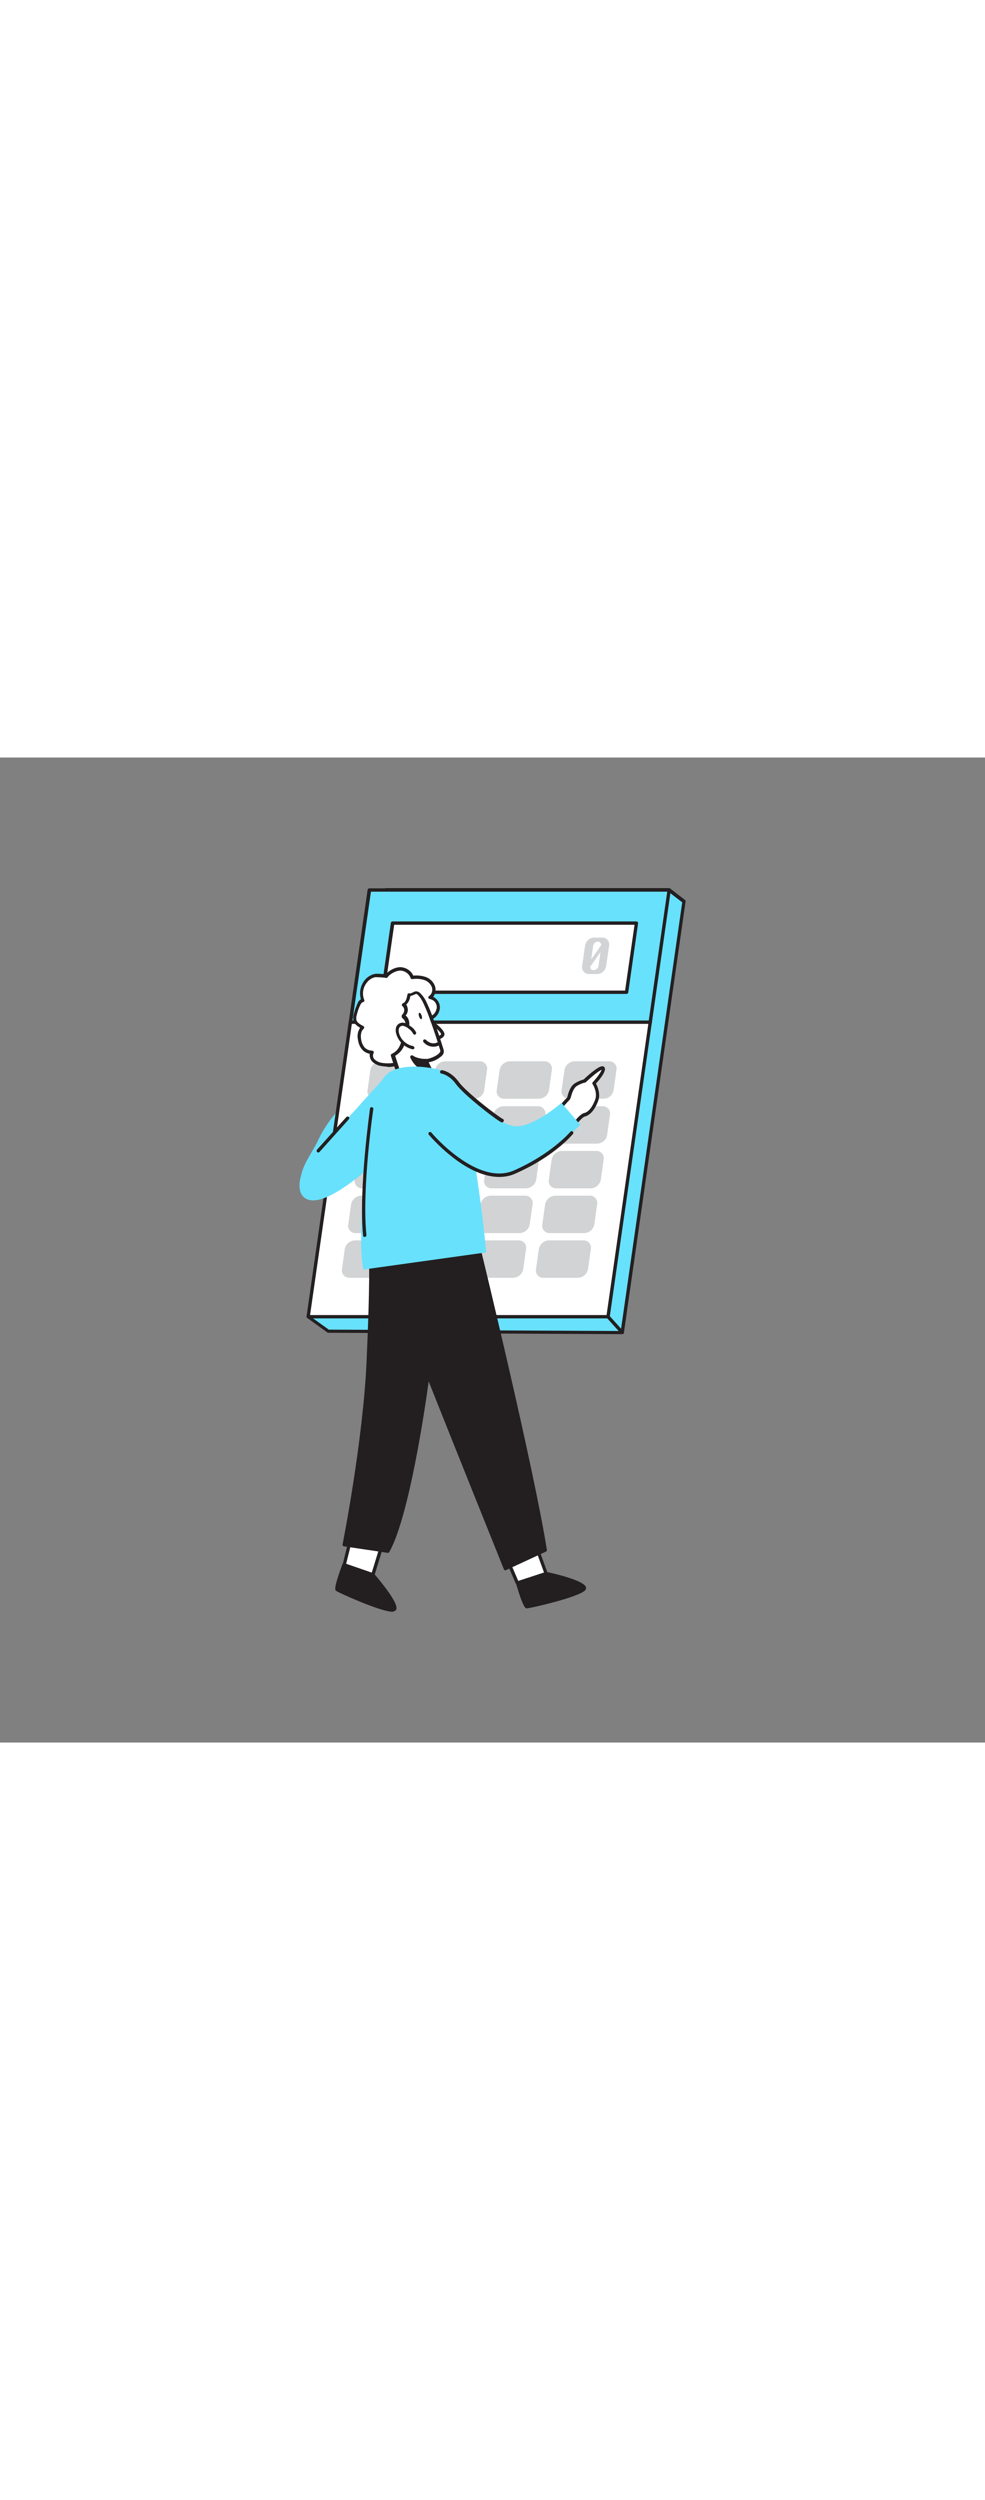 <svg version="1.1" id="Layer_1" xmlns="http://www.w3.org/2000/svg" xmlns:xlink="http://www.w3.org/1999/xlink" x="0px" y="0px" viewBox="0 0 500 500" style="width: 197px;" xml:space="preserve" data-imageid="calculator-94" imageName="Calculator" class="illustrations_image">
<rect x="0" y="0" width="500" height="500" fill="#808080" stroke="none"/>
<style type="text/css">
	.st0_calculator-94{fill:#68E1FD;}
	.st1_calculator-94{fill:#231F20;}
	.st2_calculator-94{fill:#FFFFFF;}
	.st3_calculator-94{fill:#D1D3D4;}
</style>
<path id="Left_Arm_calculator-94" class="st0_calculator-94 targetColor" d="M166.5,185.6c2-2.9,4.3-5.7,6.9-8.2c0.3-0.3,0.6-0.5,1-0.6c1.1-0.2,1.8,1.2,1.9,2.4&#10;&#9;c1,7.3,0.1,14.7-2.7,21.6c-2.5,6.1-4.4,12.8-10.4,16.5c-0.9,0.6-1.9,0.9-3,0.8c-1.2-0.4-2.1-1.4-2.2-2.6c-0.8-4.1-6-0.1-5-4.1&#10;&#9;c1.5-5.9,5.5-11.1,8.2-16.5C162.7,191.5,164.5,188.5,166.5,185.6L166.5,185.6z" style="fill: rgb(104, 225, 253);"/>
<g id="Calculator_calculator-94">
	<polygon class="st0_calculator-94 targetColor" points="195.9,67.2 186.2,134.4 156.5,283.9 166.6,291.2 315.8,291.9 338.4,134.4 347.2,73 339.7,67.2 &#9;" style="fill: rgb(104, 225, 253);"/>
	<path class="st1_calculator-94" d="M315.8,292.7L315.8,292.7l-149.2-0.7c-0.2,0-0.3-0.1-0.5-0.2l-10.1-7.3c-0.3-0.2-0.4-0.5-0.3-0.9l29.8-149.5&#10;&#9;&#9;l9.6-67.1c0.1-0.4,0.4-0.7,0.8-0.7h143.8c0.2,0,0.4,0.1,0.5,0.2l7.5,5.8c0.2,0.2,0.4,0.5,0.3,0.8L316.7,292&#10;&#9;&#9;C316.6,292.4,316.2,292.7,315.8,292.7L315.8,292.7z M166.9,290.4l148.2,0.7l31.2-217.6l-6.9-5.3H196.6l-9.5,66.4l-29.7,149&#10;&#9;&#9;L166.9,290.4L166.9,290.4z"/>
	<polygon class="st0_calculator-94 targetColor" points="330.1,134.4 177.9,134.4 187.5,67.2 339.7,67.2 &#9;" style="fill: rgb(104, 225, 253);"/>
	<path class="st1_calculator-94" d="M330.1,135.3H177.9c-0.5,0-0.9-0.4-0.9-0.8c0-0.1,0-0.1,0-0.2l9.6-67.2c0.1-0.4,0.4-0.7,0.8-0.7h152.2&#10;&#9;&#9;c0.5,0,0.9,0.4,0.9,0.8c0,0.1,0,0.1,0,0.2l-9.6,67.2C330.8,135,330.5,135.3,330.1,135.3z M178.9,133.6h150.4l9.4-65.5H188.3&#10;&#9;&#9;L178.9,133.6z"/>
	<polygon class="st2_calculator-94" points="330.1,134.4 177.9,134.4 156.5,283.9 308.6,283.9 &#9;"/>
	<path class="st1_calculator-94" d="M308.6,284.7H156.5c-0.5,0-0.9-0.4-0.9-0.8c0-0.1,0-0.1,0-0.2l21.4-149.5c0.1-0.4,0.4-0.7,0.8-0.7h152.2&#10;&#9;&#9;c0.5,0,0.9,0.4,0.9,0.8c0,0.1,0,0.1,0,0.2L309.5,284C309.4,284.4,309.1,284.7,308.6,284.7L308.6,284.7z M157.4,283h150.5&#10;&#9;&#9;l21.2-147.8H178.6L157.4,283z"/>
	<polygon class="st2_calculator-94" points="318,119.2 194.3,119.2 199.4,84 323,84 &#9;"/>
	<path class="st1_calculator-94" d="M318,120H194.3c-0.5,0-0.9-0.4-0.9-0.8c0-0.1,0-0.1,0-0.2l5-35.1c0.1-0.4,0.4-0.7,0.8-0.7H323&#10;&#9;&#9;c0.5,0,0.9,0.4,0.9,0.8c0,0.1,0,0.1,0,0.2l-5,35.1C318.8,119.7,318.4,120,318,120z M195.3,118.3h122l4.8-33.4h-122L195.3,118.3z"/>
	<path class="st3_calculator-94" d="M207.9,173.2h-17.5c-2.1,0.1-3.9-1.6-3.9-3.7c0-0.3,0-0.5,0.1-0.8l1.4-10c0.4-2.5,2.6-4.4,5.1-4.5h17.5&#10;&#9;&#9;c2.1-0.1,3.9,1.6,3.9,3.7c0,0.3,0,0.5-0.1,0.8l-1.4,10C212.6,171.3,210.5,173.2,207.9,173.2L207.9,173.2z"/>
	<path class="st3_calculator-94" d="M240.7,173.2h-17.5c-2.1,0.1-3.9-1.6-3.9-3.7c0-0.3,0-0.5,0.1-0.8l1.4-10c0.4-2.5,2.6-4.4,5.1-4.5h17.5&#10;&#9;&#9;c2.1-0.1,3.9,1.6,3.9,3.7c0,0.3,0,0.5-0.1,0.8l-1.4,10C245.5,171.3,243.3,173.2,240.7,173.2z"/>
	<path class="st3_calculator-94" d="M273.5,173.2h-17.5c-2.1,0.1-3.9-1.6-3.9-3.7c0-0.3,0-0.5,0.1-0.8l1.4-10c0.4-2.5,2.6-4.4,5.2-4.5h17.5&#10;&#9;&#9;c2.1-0.1,3.9,1.6,3.9,3.7c0,0.3,0,0.5-0.1,0.8l-1.4,10C278.3,171.3,276.1,173.2,273.5,173.2z"/>
	<path class="st3_calculator-94" d="M306.4,173.2h-17.5c-2.1,0.1-3.9-1.6-3.9-3.7c0-0.3,0-0.5,0.1-0.8l1.4-10c0.4-2.5,2.6-4.4,5.1-4.5h17.5&#10;&#9;&#9;c2.1-0.1,3.9,1.6,3.9,3.7c0,0.3,0,0.5-0.1,0.8l-1.4,10C311.1,171.3,309,173.2,306.4,173.2z"/>
	<path class="st3_calculator-94" d="M204.6,196h-17.5c-2.1,0.1-3.9-1.6-3.9-3.7c0-0.3,0-0.5,0.1-0.8l1.4-10c0.4-2.5,2.6-4.4,5.1-4.5h17.5&#10;&#9;&#9;c2.1-0.1,3.9,1.6,3.9,3.7c0,0.3,0,0.5-0.1,0.8l-1.4,10C209.4,194,207.2,195.9,204.6,196L204.6,196z"/>
	<path class="st3_calculator-94" d="M237.5,196H220c-2.1,0.1-3.9-1.6-3.9-3.7c0-0.3,0-0.5,0.1-0.8l1.4-10c0.4-2.5,2.6-4.4,5.1-4.5h17.5&#10;&#9;&#9;c2.1-0.1,3.9,1.6,3.9,3.7c0,0.3,0,0.5-0.1,0.8l-1.4,10C242.2,194,240,195.9,237.5,196L237.5,196z"/>
	<path class="st3_calculator-94" d="M270.3,196h-17.5c-2.1,0.1-3.9-1.6-3.9-3.7c0-0.3,0-0.5,0.1-0.8l1.4-10c0.4-2.5,2.6-4.4,5.1-4.5H273&#10;&#9;&#9;c2.1-0.1,3.9,1.6,3.9,3.7c0,0.3,0,0.5-0.1,0.8l-1.4,10C275,194,272.9,195.9,270.3,196z"/>
	<path class="st3_calculator-94" d="M303.1,196h-17.5c-2.1,0.1-3.9-1.6-3.9-3.7c0-0.3,0-0.5,0.1-0.8l1.4-10c0.4-2.5,2.6-4.4,5.1-4.5h17.5&#10;&#9;&#9;c2.1-0.1,3.9,1.6,3.9,3.7c0,0.3,0,0.5-0.1,0.8l-1.4,10C307.9,194,305.7,195.9,303.1,196z"/>
	<path class="st3_calculator-94" d="M201.4,218.7h-17.5c-2.1,0.1-3.9-1.6-3.9-3.7c0-0.3,0-0.5,0.1-0.8l1.4-10c0.4-2.5,2.6-4.4,5.1-4.5h17.5&#10;&#9;&#9;c2.1-0.1,3.9,1.6,3.9,3.7c0,0.3,0,0.5-0.1,0.8l-1.4,10C206.1,216.7,204,218.6,201.4,218.7L201.4,218.7z"/>
	<path class="st3_calculator-94" d="M234.2,218.7h-17.5c-2.1,0.1-3.9-1.6-3.9-3.7c0-0.3,0-0.5,0.1-0.8l1.4-10c0.4-2.5,2.6-4.4,5.1-4.5h17.5&#10;&#9;&#9;c2.1-0.1,3.9,1.6,3.9,3.7c0,0.3,0,0.5-0.1,0.8l-1.4,10C239,216.7,236.8,218.6,234.2,218.7L234.2,218.7z"/>
	<path class="st3_calculator-94" d="M267,218.7h-17.4c-2.1,0.1-3.9-1.6-3.9-3.7c0-0.3,0-0.5,0.1-0.8l1.4-10c0.4-2.5,2.6-4.4,5.1-4.5h17.5&#10;&#9;&#9;c2.1-0.1,3.9,1.6,3.9,3.7c0,0.3,0,0.5-0.1,0.8l-1.4,10C271.8,216.7,269.6,218.6,267,218.7z"/>
	<path class="st3_calculator-94" d="M299.9,218.7h-17.5c-2.1,0.1-3.9-1.6-3.9-3.7c0-0.3,0-0.5,0.1-0.8l1.4-10c0.4-2.5,2.6-4.4,5.1-4.5h17.5&#10;&#9;&#9;c2.1-0.1,3.9,1.6,3.9,3.7c0,0.3,0,0.5-0.1,0.8l-1.4,10C304.6,216.7,302.4,218.6,299.9,218.7z"/>
	<path class="st3_calculator-94" d="M198.1,241.4h-17.5c-2.1,0.1-3.9-1.6-3.9-3.7c0-0.3,0-0.5,0.1-0.8l1.4-10c0.4-2.5,2.6-4.4,5.1-4.5h17.5&#10;&#9;&#9;c2.1-0.1,3.9,1.6,3.9,3.7c0,0.3,0,0.5-0.1,0.8l-1.4,10C202.9,239.4,200.7,241.3,198.1,241.4z"/>
	<path class="st3_calculator-94" d="M231,241.4h-17.5c-2.1,0.1-3.9-1.6-3.9-3.7c0-0.3,0-0.5,0.1-0.8l1.4-10c0.4-2.5,2.6-4.4,5.1-4.5h17.5&#10;&#9;&#9;c2.1-0.1,3.9,1.6,3.9,3.7c0,0.3,0,0.5-0.1,0.8l-1.4,10C235.7,239.4,233.6,241.3,231,241.4z"/>
	<path class="st3_calculator-94" d="M263.8,241.4h-17.5c-2.1,0.1-3.9-1.6-3.9-3.7c0-0.3,0-0.5,0.1-0.8l1.4-10c0.4-2.5,2.6-4.4,5.1-4.5h17.5&#10;&#9;&#9;c2.1-0.1,3.9,1.6,3.9,3.7c0,0.3,0,0.5-0.1,0.8l-1.4,10C268.5,239.4,266.4,241.3,263.8,241.4z"/>
	<path class="st3_calculator-94" d="M296.6,241.4h-17.5c-2.1,0.1-3.9-1.6-3.9-3.7c0-0.3,0-0.5,0.1-0.8l1.4-10c0.4-2.5,2.6-4.4,5.1-4.5h17.5&#10;&#9;&#9;c2.1-0.1,3.9,1.6,3.9,3.7c0,0.3,0,0.5-0.1,0.8l-1.4,10C301.3,239.4,299.2,241.3,296.6,241.4z"/>
	<path class="st3_calculator-94" d="M230.4,245.1h-50.3c-2.6,0.1-4.7,2-5.1,4.5l-1.4,10c-0.4,2.1,1,4.1,3.1,4.4c0.3,0,0.5,0.1,0.8,0.1h50.3&#10;&#9;&#9;c2.6-0.1,4.7-2,5.1-4.5l1.4-10c0.4-2.1-1-4.1-3.1-4.4C231,245.1,230.7,245.1,230.4,245.1z"/>
	<path class="st3_calculator-94" d="M260.5,264.1h-17.5c-2.1,0.1-3.9-1.6-3.9-3.7c0-0.3,0-0.5,0.1-0.8l1.4-10c0.4-2.5,2.6-4.4,5.1-4.5h17.5&#10;&#9;&#9;c2.1-0.1,3.9,1.6,3.9,3.7c0,0.3,0,0.5-0.1,0.8l-1.4,10C265.3,262.1,263.1,264,260.5,264.1z"/>
	<path class="st3_calculator-94" d="M293.4,264.1h-17.5c-2.1,0.1-3.9-1.6-3.9-3.7c0-0.3,0-0.5,0.1-0.8l1.4-10c0.4-2.5,2.6-4.4,5.1-4.5h17.5&#10;&#9;&#9;c2.1-0.1,3.9,1.6,3.9,3.7c0,0.3,0,0.5-0.1,0.8l-1.4,10C298.1,262.1,295.9,264,293.4,264.1z"/>
	<path class="st3_calculator-94" d="M301.6,91.4h4.1c1.1,0,2.1,0.4,2.7,1.2c0.7,0.8,1,1.9,0.8,2.9l-1.5,10.3c-0.2,1.1-0.7,2.2-1.6,2.9&#10;&#9;&#9;c-0.8,0.8-1.9,1.2-3.1,1.2H299c-1.1,0-2.1-0.4-2.7-1.2c-0.7-0.8-1-1.9-0.8-2.9l1.5-10.3c0.2-1.1,0.7-2.2,1.6-2.9&#10;&#9;&#9;C299.4,91.8,300.5,91.4,301.6,91.4z M305.2,95.2c0-0.9-0.7-1.7-1.6-1.7c-0.1,0-0.1,0-0.2,0c-0.6,0-1.1,0.2-1.5,0.6&#10;&#9;&#9;c-0.4,0.4-0.7,0.9-0.8,1.4l-1,7L305.2,95.2z M299.6,106.2c0,0.5,0.2,0.9,0.5,1.3c0.4,0.3,0.8,0.5,1.3,0.4c1.2,0,2.2-0.9,2.4-2.1&#10;&#9;&#9;l1-7L299.6,106.2L299.6,106.2z"/>
	<path class="st1_calculator-94" d="M315.8,292.7c-0.2,0-0.5-0.1-0.6-0.3l-7.2-8c-0.3-0.3-0.3-0.9,0.1-1.2s0.9-0.3,1.2,0.1l7.2,8&#10;&#9;&#9;c0.3,0.3,0.3,0.9-0.1,1.2C316.2,292.7,316,292.7,315.8,292.7z"/>
</g>
<g id="Character-2_calculator-94">
	<path class="st0_calculator-94 targetColor" d="M194.6,163.1c0,0-25.6,28.3-38.1,42.3c-5.2,5.9-7.6,19.4,2.6,19.4s29.3-16.8,35.5-23.3&#10;&#9;&#9;S194.6,163.1,194.6,163.1z" style="fill: rgb(104, 225, 253);"/>
	<polygon class="st2_calculator-94" points="253,396.5 262.6,419 277.3,414.2 269.1,391.8 &#9;"/>
	<path class="st1_calculator-94" d="M262.6,419.8c-0.3,0-0.6-0.2-0.8-0.5l-9.6-22.4c-0.1-0.2-0.1-0.5,0-0.7c0.1-0.2,0.3-0.4,0.5-0.5l16.1-4.7&#10;&#9;&#9;c0.4-0.1,0.9,0.1,1,0.5l8.2,22.5c0.1,0.2,0.1,0.4,0,0.7c-0.1,0.2-0.3,0.4-0.5,0.4l-14.6,4.7C262.8,419.8,262.7,419.8,262.6,419.8&#10;&#9;&#9;L262.6,419.8z M254.1,397.1l9,20.9l13.1-4.2l-7.6-20.8L254.1,397.1z"/>
	<path class="st1_calculator-94" d="M262.6,419c0,0,3.5,12,4.8,12.1s30.5-6.6,29.3-9.7s-19.4-7.1-19.4-7.1L262.6,419L262.6,419z"/>
	<path class="st1_calculator-94" d="M267.4,431.9L267.4,431.9c-0.6,0-1.8-0.1-5.5-12.7c-0.1-0.4,0.1-0.9,0.5-1l14.6-4.8c0.1,0,0.3,0,0.4,0&#10;&#9;&#9;c4.4,0.9,18.7,4.3,20,7.6c0.2,0.5,0.1,1-0.2,1.5C294.6,426.1,268.9,431.9,267.4,431.9z M263.7,419.5c1.4,4.6,3.2,9.6,3.9,10.6&#10;&#9;&#9;c3.3-0.4,26.7-6.1,28.2-8.7c-1-1.7-10.2-4.6-18.5-6.4L263.7,419.5L263.7,419.5z"/>
	<polygon class="st2_calculator-94" points="180.5,386.2 174.7,409.9 189.2,414.9 196.2,392.1 &#9;"/>
	<path class="st1_calculator-94" d="M189.2,415.8c-0.1,0-0.2,0-0.3,0l-14.5-5c-0.4-0.1-0.6-0.6-0.5-1l5.8-23.7c0.1-0.2,0.2-0.4,0.4-0.5&#10;&#9;&#9;c0.2-0.1,0.5-0.1,0.7,0l15.7,6c0.4,0.2,0.6,0.6,0.5,1l-7,22.8c-0.1,0.2-0.2,0.4-0.4,0.5C189.4,415.8,189.3,415.8,189.2,415.8&#10;&#9;&#9;L189.2,415.8z M175.7,409.3l13,4.5l6.5-21.2l-14-5.3L175.7,409.3L175.7,409.3z"/>
	<path class="st1_calculator-94" d="M174.7,409.9c0,0-4.4,11.7-3.5,12.5s28.3,13.1,29.2,9.9s-11.2-17.3-11.2-17.3L174.7,409.9L174.7,409.9z"/>
	<path class="st1_calculator-94" d="M199.2,433.6c-6.1,0-27.6-9.8-28.6-10.6c-0.5-0.4-1.4-1.1,3.2-13.5c0.2-0.4,0.6-0.6,1.1-0.5l14.5,5&#10;&#9;&#9;c0.1,0,0.3,0.1,0.4,0.2c2.9,3.4,12.4,14.7,11.4,18.1c-0.2,0.5-0.6,0.9-1.1,1C199.8,433.5,199.5,433.6,199.2,433.6L199.2,433.6z&#10;&#9;&#9; M171.9,421.8c2.9,1.7,25,11.2,27.7,10.1c0.2-1.9-5.4-9.8-10.9-16.2l-13.5-4.7C173.5,415.5,171.9,420.5,171.9,421.8z M171.9,422&#10;&#9;&#9;L171.9,422z"/>
	<path class="st1_calculator-94" d="M243.6,251.3c0,0,26.6,109.4,33.2,151l-20.3,9.4c0,0-29.2-72.7-39.3-98.4c0,0-9,69.4-20.3,89.5l-22.1-3.3&#10;&#9;&#9;c0,0,10.4-52,12.2-93.4s1.2-51,1.2-51L243.6,251.3L243.6,251.3z"/>
	<path class="st1_calculator-94" d="M256.6,412.6c-0.3,0-0.7-0.2-0.8-0.5c-0.3-0.7-27.2-67.7-38.2-95.4c-1.9,14-10,68.9-20,86.6&#10;&#9;&#9;c-0.2,0.3-0.5,0.5-0.9,0.4l-22.1-3.3c-0.2,0-0.4-0.2-0.6-0.4c-0.1-0.2-0.2-0.4-0.1-0.6c0.1-0.5,10.4-52.5,12.2-93.2&#10;&#9;&#9;s1.2-50.8,1.2-50.9c0-0.5,0.3-0.9,0.8-0.9l55.4-3.9c0.4,0,0.8,0.2,0.9,0.6c0.3,1.1,26.7,109.9,33.2,151.1c0.1,0.4-0.1,0.7-0.5,0.9&#10;&#9;&#9;l-20.3,9.4C256.8,412.6,256.7,412.6,256.6,412.6L256.6,412.6z M217.2,312.5c0.3,0,0.7,0.2,0.8,0.5c9.4,24,35.8,89.5,39,97.6l19-8.8&#10;&#9;&#9;c-6.5-39.9-30.7-140.3-33-149.6l-53.9,3.8c0.1,3.1,0.2,15.6-1.3,50.2c-1.6,38-10.7,85.6-12.1,92.6l20.7,3.2&#10;&#9;&#9;c11-20.3,19.8-88,19.9-88.7c0.1-0.4,0.3-0.7,0.7-0.7L217.2,312.5L217.2,312.5z"/>
	<path class="st2_calculator-94" d="M281.8,180.7c0,0,6.2-7,6.8-7.6s1.1-5.7,4-7.3c1.3-0.8,2.7-1.4,4.2-1.7c0,0,8.2-7.9,9.3-6.5s-4.6,7.7-4.6,7.7&#10;&#9;&#9;s2.9,4.6,1.4,8.7s-3.8,6.8-6.3,7.3s-9.3,10.6-9.3,10.6L281.8,180.7L281.8,180.7z"/>
	<path class="st1_calculator-94" d="M287.2,192.8L287.2,192.8c-0.4,0-0.6-0.2-0.8-0.5l-5.5-11.2c-0.1-0.3-0.1-0.7,0.1-0.9c0.6-0.7,6.2-7.1,6.9-7.6&#10;&#9;&#9;l0.3-1.1c0.5-1.9,1.5-5,3.9-6.3c1.3-0.8,2.8-1.4,4.2-1.8c2.3-2.2,7.5-6.8,9.5-6.7c0.4,0,0.7,0.2,1,0.5c1.2,1.5-1.5,5.3-4.3,8.3&#10;&#9;&#9;c0.8,1.4,2.5,5.3,1.1,8.9c-1.7,4.5-4.1,7.2-6.9,7.9c-1.5,0.4-6.1,6.2-8.8,10.2C287.8,192.6,287.5,192.8,287.2,192.8L287.2,192.8z&#10;&#9;&#9; M282.8,180.8l4.6,9.4c2-2.9,6.7-9.2,9-9.7s4.2-2.9,5.7-6.8c1.4-3.6-1.2-7.9-1.3-7.9c-0.2-0.3-0.2-0.7,0.1-1&#10;&#9;&#9;c2.3-2.5,4.2-5.2,4.5-6.3c-1.4,0.5-5.1,3.5-8,6.3c-0.1,0.1-0.3,0.2-0.5,0.2c-1.4,0.3-2.7,0.9-3.9,1.6c-1.8,1-2.6,3.7-3.1,5.3&#10;&#9;&#9;c-0.1,0.7-0.4,1.3-0.8,1.9C288.7,174.1,285.2,178.1,282.8,180.8L282.8,180.8z"/>
	<path class="st2_calculator-94" d="M203.9,154.7c-3.2,1.3-6.7,1.7-10.1,1.1c-1.5-0.2-3-0.9-4.1-1.9c-1.1-1.1-1.4-2.8-0.7-4.2&#10;&#9;&#9;c-1.7,0.1-3.4-0.6-4.5-2c-1.1-1.3-1.8-2.9-2-4.6c-0.4-2.2-0.1-4.7,1.6-6.1c-1.7-0.9-3.5-2-4-3.8c-0.2-0.9-0.1-1.9,0.2-2.8&#10;&#9;&#9;c0.5-1.8,1.1-3.6,1.9-5.2c0.4-0.9,1.1-1.9,2.1-1.9c-1.4-3.4-0.7-7.3,1.8-10c1.2-1.4,2.8-2.3,4.5-2.6c1.9,0,3.7,0.1,5.6,0.4&#10;&#9;&#9;c1.6-2.2,5.2-4.1,7.9-3.7c2.4,0.4,4.4,2,5.2,4.3c2.1-0.3,4.2-0.1,6.3,0.5c2,0.6,3.7,2.1,4.5,4.1c0.7,2,0,4.3-1.8,5.6&#10;&#9;&#9;c2.5,0.4,4.3,2.6,4.2,5.2c-0.2,2.5-1.9,4.7-4.3,5.4c-0.3,0.1-0.7,0.2-0.9,0.4c-0.3,0.3-0.4,0.7-0.5,1.2c-0.4,1.3-1.6,1.9-2.2,3&#10;&#9;&#9;c-0.7,1.7-1.2,3.4-1.6,5.2c-0.6,1.7-1.2,3.3-1.9,4.9c-0.8,1.8-1.2,3.9-2.4,5.5c-1,1.4-2.2,1.4-3.8,2l-1.2,0.4L203.9,154.7z"/>
	<path class="st1_calculator-94" d="M196.8,156.9c-1.1,0-2.1-0.1-3.2-0.3c-1.7-0.2-3.3-1-4.6-2.2c-1-1.1-1.5-2.5-1.3-4c-1.5-0.3-2.9-1-3.9-2.2&#10;&#9;&#9;c-1.2-1.4-1.9-3.2-2.1-5c-0.5-2.1-0.1-4.2,1.1-6c-1.5-0.9-3-2-3.4-3.8c-0.2-1.1-0.1-2.2,0.2-3.2c0.5-1.9,1.1-3.7,1.9-5.4&#10;&#9;&#9;c0.3-0.9,0.9-1.6,1.7-2.1c-1-3.5-0.2-7.3,2.2-10c1.3-1.5,3.1-2.5,5-2.9c1.8-0.1,3.6,0,5.4,0.3c1.8-2.2,5.4-4.1,8.4-3.6&#10;&#9;&#9;c2.5,0.4,4.6,2,5.6,4.2c2-0.2,4.1,0,6,0.6c2.3,0.7,4.1,2.4,5,4.7c0.6,1.9,0.3,3.9-0.9,5.5c2.1,1,3.5,3.2,3.4,5.6&#10;&#9;&#9;c-0.2,2.9-2.2,5.3-4.9,6.2c-0.2,0-0.4,0.1-0.6,0.2c-0.1,0.2-0.1,0.3-0.2,0.5l-0.1,0.3c-0.3,0.8-0.8,1.6-1.4,2.1&#10;&#9;&#9;c-0.3,0.3-0.6,0.7-0.8,1.1c-0.5,1.1-0.9,2.2-1.1,3.3c-0.2,0.6-0.3,1.2-0.5,1.7c-0.6,1.7-1.2,3.4-1.9,5c-0.3,0.6-0.5,1.2-0.7,1.8&#10;&#9;&#9;c-0.4,1.3-1,2.6-1.8,3.8c-0.8,1-1.9,1.7-3.1,1.9c-0.3,0.1-0.7,0.2-1,0.3l-1.2,0.4l0,0c-2.4,0.9-4.9,1.4-7.4,1.4L196.8,156.9z&#10;&#9;&#9; M188.9,148.8c0.3,0,0.6,0.2,0.7,0.4c0.2,0.3,0.2,0.6,0,0.9c-0.5,1.1-0.3,2.4,0.6,3.2c1,0.9,2.3,1.5,3.7,1.7c3.3,0.5,6.6,0.2,9.7-1&#10;&#9;&#9;l0,0l1.1-0.4c0.4-0.1,0.8-0.3,1.1-0.4c0.9-0.1,1.7-0.6,2.2-1.3c0.7-1,1.2-2.2,1.5-3.3c0.2-0.7,0.5-1.3,0.7-2&#10;&#9;&#9;c0.7-1.6,1.3-3.2,1.9-4.8c0.2-0.5,0.3-1.1,0.5-1.6c0.3-1.3,0.7-2.5,1.3-3.7c0.3-0.5,0.7-1,1.1-1.4c0.4-0.4,0.8-0.9,1-1.4l0.1-0.2&#10;&#9;&#9;c0.1-0.5,0.3-0.9,0.6-1.3c0.3-0.3,0.7-0.5,1.2-0.6c2.1-0.6,3.6-2.5,3.8-4.7c0.1-2.1-1.4-3.9-3.5-4.3c-0.5-0.1-0.8-0.5-0.8-0.9&#10;&#9;&#9;c0-0.3,0.2-0.5,0.4-0.6c1.4-1,2-2.9,1.4-4.6c-0.7-1.7-2.2-3.1-4-3.6c-1.9-0.6-3.9-0.7-5.9-0.4c-0.4,0-0.8-0.2-0.9-0.6&#10;&#9;&#9;c-0.7-2-2.5-3.4-4.6-3.7c-2.4-0.3-5.8,1.5-7.1,3.4l0,0c-0.2,0.3-0.7,0.4-1.1,0.2c-1.7-0.2-3.4-0.3-5.1-0.3c-1.6,0.3-3,1.2-4,2.4&#10;&#9;&#9;c-2.2,2.5-2.9,6-1.6,9.1c0.2,0.4,0,0.9-0.4,1.1c-0.1,0-0.2,0.1-0.3,0.1c-0.5,0-1,0.8-1.3,1.4c-0.8,1.6-1.4,3.3-1.8,5.1&#10;&#9;&#9;c-0.3,0.8-0.3,1.6-0.2,2.4c0.3,1.5,2,2.4,3.5,3.2c0.4,0.2,0.6,0.7,0.4,1.1c-0.1,0.1-0.1,0.2-0.2,0.3c-1.7,1.4-1.5,4.2-1.3,5.3&#10;&#9;&#9;c0.2,1.5,0.8,3,1.8,4.2C186.1,148.2,187.5,148.8,188.9,148.8L188.9,148.8z M203.9,154.8L203.9,154.8z"/>
	<path class="st2_calculator-94" d="M218.1,133.7c0,0,7,5.2,6.6,6.9s-3.9,1.9-3.9,1.9"/>
	<path class="st1_calculator-94" d="M220.8,143.4c-0.5-0.1-0.8-0.5-0.8-0.9c0-0.4,0.4-0.7,0.8-0.8c1.1-0.1,2.9-0.5,3.1-1.3c0-0.8-2.9-3.6-6.2-6&#10;&#9;&#9;c-0.4-0.3-0.5-0.8-0.2-1.2c0.3-0.4,0.8-0.5,1.2-0.2c2.8,2.1,7.4,5.8,6.9,7.8C224.9,143.1,221.3,143.4,220.8,143.4L220.8,143.4&#10;&#9;&#9;L220.8,143.4z"/>
	<path class="st2_calculator-94" d="M211.2,119.3c0.5,0.1,1,0.3,1.3,0.7c1.3,1.3,2.3,2.9,3.1,4.6c1.5,3.3,2.9,6.7,4,10.1c1.6,4.5,3.1,9.1,4.5,13.7&#10;&#9;&#9;c0.9,2.9-6.5,5.7-8.1,5.3l5.3,10.9c0,0-3.2,2.3-10.2,1.7s-7.6-2-7.6-2l-4.3-13.2c0,0,4.9-1.8,5.7-8.6c0.1-1.1-0.2-2.6,0.1-3.6&#10;&#9;&#9;c0.4-1.2,1.5-1.9,1.6-3.4c0.1-1.4-0.5-2.7-1.6-3.6c-0.2-0.2-0.5-0.4-0.5-0.7c0.1-0.2,0.2-0.3,0.3-0.4c1.4-1.5,1.3-3.9-0.2-5.3&#10;&#9;&#9;c0,0,0,0,0,0c1.9-0.7,2.4-3,2.7-5c-0.1,0.6,3-0.9,3-0.9C210.7,119.3,210.9,119.3,211.2,119.3L211.2,119.3z"/>
	<path class="st1_calculator-94" d="M213.4,167.3c-0.7,0-1.5,0-2.4-0.1c-6.5-0.6-8-1.8-8.3-2.5l-4.3-13.3c-0.1-0.4,0.1-0.8,0.5-1&#10;&#9;&#9;c0.2-0.1,4.4-1.7,5.1-7.9c0-0.4,0-0.9,0-1.3c-0.1-0.8,0-1.7,0.2-2.5c0.2-0.6,0.5-1.1,0.9-1.6c0.4-0.5,0.6-1,0.7-1.6&#10;&#9;&#9;c0.1-1.1-0.4-2.2-1.2-2.9c-0.5-0.3-0.8-0.9-0.7-1.5c0.1-0.3,0.2-0.6,0.5-0.8c0.5-0.6,0.8-1.3,0.8-2.1c0-0.8-0.4-1.5-0.9-2&#10;&#9;&#9;c-0.4-0.3-0.4-0.8-0.1-1.2c0.1-0.1,0.2-0.2,0.4-0.3c1.4-0.5,1.9-2.6,2.2-4.3l0,0c0.1-0.5,0.5-0.8,0.9-0.7c0,0,0.1,0,0.1,0&#10;&#9;&#9;c0.1,0,0.2,0,0.3,0.1c0.7-0.2,1.5-0.5,2.1-0.9l0.3-0.1c0.3-0.1,0.7-0.1,1-0.1l0,0c0.7,0.1,1.3,0.4,1.8,0.9c1.4,1.4,2.5,3,3.3,4.8&#10;&#9;&#9;c1.4,3,2.7,6.1,3.7,9.3l0.4,1c1.6,4.5,3.1,9.1,4.5,13.7c0.3,1.1-0.1,2.3-0.9,3c-1.9,1.7-4.2,2.9-6.7,3.3l4.7,9.7&#10;&#9;&#9;c0.2,0.4,0.1,0.8-0.3,1.1C221.7,165.5,219,167.4,213.4,167.3L213.4,167.3z M204.3,164c0.2,0.2,1.6,1.1,6.9,1.6&#10;&#9;&#9;c4.9,0.4,7.8-0.6,9-1.2l-4.9-10.2c-0.1-0.3-0.1-0.6,0.1-0.9c0.2-0.3,0.5-0.4,0.9-0.3c0.8,0.2,4.9-1.1,6.6-2.9&#10;&#9;&#9;c0.5-0.5,0.7-1,0.6-1.4c-1.4-4.6-2.9-9.2-4.5-13.7l-0.4-1c-1-3.1-2.2-6.1-3.6-9.1c-0.7-1.6-1.6-3.1-2.9-4.4&#10;&#9;&#9;c-0.4-0.4-0.6-0.5-0.8-0.5l0,0c-0.1,0-0.2,0-0.4,0.1c-0.8,0.4-1.7,0.7-2.6,1c-0.2,1.6-0.9,3.2-2.1,4.3c0.5,0.7,0.7,1.5,0.8,2.3&#10;&#9;&#9;c0.1,1.2-0.3,2.4-1.1,3.2l0,0c1.3,1.1,1.9,2.7,1.9,4.4c-0.1,0.9-0.4,1.8-1,2.5c-0.3,0.3-0.5,0.7-0.6,1.1c-0.1,0.6-0.1,1.2-0.1,1.9&#10;&#9;&#9;c0,0.5,0,1.1,0,1.6c-0.6,5.7-4,8.2-5.5,9l4,12.4L204.3,164z"/>
	<path class="st2_calculator-94" d="M222.8,145.2c-2.4,1.4-5.5,0.9-7.3-1.2"/>
	<path class="st1_calculator-94" d="M220,146.8c-1.9,0-3.7-0.8-5-2.3c-0.3-0.3-0.3-0.9,0-1.2c0.3-0.3,0.9-0.3,1.2,0l0,0c3.1,3.1,6.1,1.2,6.2,1.1&#10;&#9;&#9;c0.4-0.2,0.9-0.1,1.2,0.3c0.2,0.4,0.1,0.8-0.2,1.1C222.3,146.5,221.2,146.8,220,146.8z"/>
	<path class="st2_calculator-94" d="M210.5,139.7c-0.5-1.1-1.4-2-2.4-2.6c-0.7-0.6-1.5-1.1-2.4-1.5c-0.9-0.4-1.9-0.3-2.7,0.1&#10;&#9;&#9;c-0.7,0.5-1.1,1.2-1.3,2.1c-0.1,0.8,0,1.7,0.2,2.4c1.1,3.5,4,6.2,7.6,7l-0.4-0.2"/>
	<path class="st1_calculator-94" d="M209.6,148.1c-0.1,0-0.1,0-0.2,0c-3.9-0.9-7-3.8-8.2-7.6c-0.3-0.9-0.4-1.9-0.3-2.8c0.1-1.1,0.7-2,1.6-2.6&#10;&#9;&#9;c1.1-0.6,2.3-0.7,3.4-0.2c0.9,0.4,1.8,0.9,2.6,1.6c1.2,0.7,2.1,1.8,2.7,3c0.2,0.4,0,0.9-0.4,1.1c-0.4,0.2-0.9,0-1.1-0.4&#10;&#9;&#9;c0-0.1,0-0.1-0.1-0.2c-0.5-0.9-1.2-1.7-2.1-2.3c-0.6-0.6-1.4-1-2.2-1.3c-0.6-0.3-1.4-0.3-2,0.1c-0.5,0.3-0.8,0.9-0.9,1.5&#10;&#9;&#9;c-0.1,0.7,0,1.4,0.2,2.1c0.9,3,3.3,5.3,6.3,6.2c0.2,0,0.4,0,0.6,0.1l0.4,0.2c0.4,0.2,0.6,0.7,0.4,1.1&#10;&#9;&#9;C210.2,147.9,209.9,148.1,209.6,148.1L209.6,148.1z"/>
	<path class="st1_calculator-94" d="M216,153.8c0,0-4.3,0.2-7-1.8c0,0,2.8,6.8,9.4,6.6L216,153.8z"/>
	<path class="st1_calculator-94" d="M218.2,159.5c-6.9,0-9.8-6.9-9.9-7.2c-0.2-0.4,0-0.8,0.3-1c0.3-0.2,0.7-0.2,1,0c2.5,1.8,6.5,1.7,6.5,1.7&#10;&#9;&#9;c0.3,0,0.7,0.2,0.8,0.5l2.4,4.9c0.2,0.4,0,0.9-0.4,1.1c-0.1,0.1-0.2,0.1-0.4,0.1L218.2,159.5L218.2,159.5z M211.2,154&#10;&#9;&#9;c1.4,2,3.5,3.3,5.9,3.8l-1.5-3.1C214.1,154.6,212.6,154.4,211.2,154L211.2,154z"/>
	
		<ellipse transform="matrix(0.952 -0.306 0.306 0.952 -29.907 71.686)" class="st1_calculator-94" cx="213.4" cy="131.1" rx="0.7" ry="1.7"/>
	<path class="st0_calculator-94 targetColor" d="M227.3,159.9c-2.1-1.5-26.2-7.4-32.8,3.1s-14.1,80.1-10,96.9l62.3-8.7C246.9,251.3,239,168.2,227.3,159.9&#10;&#9;&#9;L227.3,159.9z" style="fill: rgb(104, 225, 253);"/>
	<path class="st0_calculator-94 targetColor" d="M224.5,194.4c0,0,12.8,17.9,29,17.2s41.1-25.1,41.1-25.1l-9.6-11.2c0,0-14.9,13.1-24,11.8&#10;&#9;&#9;c-12.8-1.8-30.3-24-30.3-24L224.5,194.4L224.5,194.4z" style="fill: rgb(104, 225, 253);"/>
	<path class="st1_calculator-94" d="M253.4,212.9c-6.5,0-13.7-2.8-21.4-8.3c-5.2-3.8-10-8.2-14.3-13.1c-0.3-0.3-0.3-0.9,0-1.2&#10;&#9;&#9;c0.3-0.3,0.9-0.3,1.2,0c0,0,0.1,0.1,0.1,0.1c0.2,0.3,23.2,27.4,41.9,19.2c19.3-8.5,28.6-19.6,28.7-19.7c0.3-0.3,0.9-0.3,1.2,0&#10;&#9;&#9;c0.3,0.3,0.3,0.7,0.1,1.1c-0.4,0.5-9.5,11.5-29.3,20.2C259,212.4,256.2,212.9,253.4,212.9L253.4,212.9z"/>
	<path class="st1_calculator-94" d="M254.8,185.2c-0.1,0-0.3,0-0.4-0.1c-3.2-1.6-19.1-14-23-19.4c-3.4-4.7-7.4-5.3-7.4-5.3c-0.5-0.1-0.7-0.6-0.6-1&#10;&#9;&#9;c0.1-0.4,0.4-0.7,0.9-0.7c0.2,0,4.7,0.6,8.6,6c3.7,5.1,19.6,17.4,22.4,18.8c0.4,0.2,0.6,0.7,0.4,1.1&#10;&#9;&#9;C255.4,185.1,255.1,185.3,254.8,185.2L254.8,185.2z"/>
	<path class="st1_calculator-94" d="M185.1,243.4c-0.4,0-0.8-0.3-0.8-0.8c-2.3-23.7,3.5-63.9,3.5-64.4c0.1-0.5,0.5-0.8,0.9-0.7c0,0,0.1,0,0.1,0&#10;&#9;&#9;c0.5,0.1,0.8,0.5,0.7,1c0,0,0,0,0,0c-0.1,0.4-5.9,40.5-3.5,63.9c0,0.5-0.3,0.9-0.8,0.9c0,0,0,0,0,0L185.1,243.4z"/>
	<path class="st1_calculator-94" d="M161.6,200.5c-0.2,0-0.4-0.1-0.6-0.2c-0.3-0.3-0.4-0.8-0.1-1.2c0,0,0,0,0,0l14.9-16.6c0.3-0.3,0.8-0.4,1.2-0.1&#10;&#9;&#9;s0.4,0.8,0.1,1.2l-14.9,16.6C162,200.4,161.8,200.5,161.6,200.5z"/>
</g>
</svg>